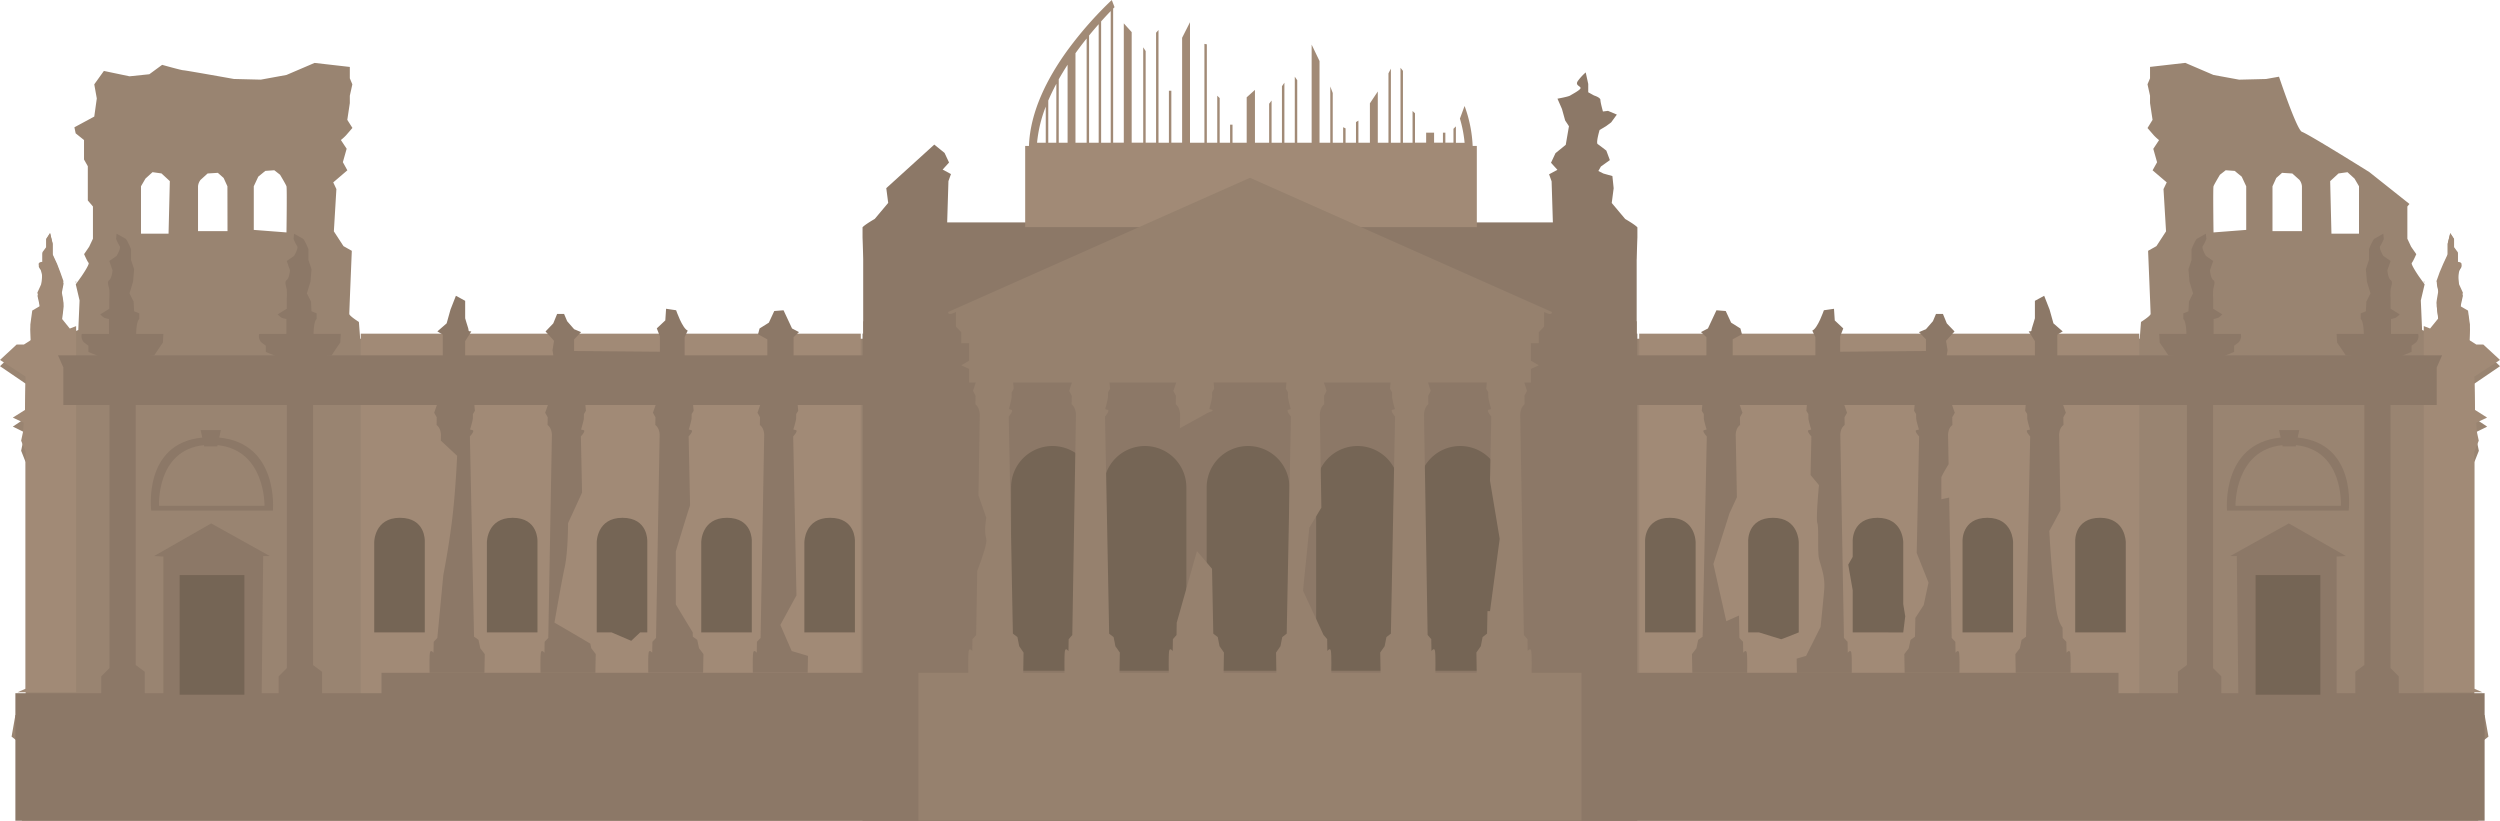 <svg height="649.42" width="1978.2" xmlns="http://www.w3.org/2000/svg"><path d="M1957.91 562.15V365.69l3.55-9-1.52-7.43-.51-7.43 8.62-4.25-9.63-6.37-.51-27.61 20.28-13.81-13.18-12.74h-5.53l-5.58-3.72.51-12.74-1.52-11.68-6.09-3.72.51-4.25 1.52-6.9-3-6.9s-2-10.09 1-14.34-2-4.25-2-4.25v-8l-3-4.25v-6.9l-3-4.78-2 8.49v9l-3.55 8-2.54 6.91-2.53 7.43 1.52 8s-1.52 8.49-1.52 10.08 1.52 12.75 1.52 12.75l-6.59 8.49-6.59-2.65-1-23.36 3-12.75-4.56-6.37s-6.59-9.56-5.58-10.62 3.55-6.9 3.55-6.9l-4.06-5.84-3-6.37v-25.52l1.67-2-31.72-25.19s-47.47-29.7-53.37-31.89c-2.83-1.05-10.72-21.66-18.15-43.62l-10.25 1.82-21.3.53-20.3-3.73-22.31-9.56-27.89 3.19v9l-2 4.78 2 9v5.84l2 13.27-4 6.48 5.07 5.85a39 39 0 004.06 3.71l-4.56 6.9 3 10.62-3.55 6.38 11.18 9.54-2.54 5.31 2 33.45-7.61 11.69-6.59 3.71s2 48.32 2 49.92-7.61 6.37-7.61 6.37l-1 13.27h-398.02v-13.8h-612v13.8H284.99l-1-13.27s-7.61-4.78-7.61-6.37 2-49.92 2-49.92l-6.59-3.71-7.61-11.69 2-33.45-2.49-5.31 11.16-9.55-3.55-6.45 3-10.62-4.56-6.9a39 39 0 004.06-3.71l5.07-5.85-4.06-6.37 2-13.27v-5.84l2-9-2-4.78v-9l-27.89-3.19-22.24 9.53-20.29 3.71-21.3-.53s-38.54-6.9-40.06-6.9-16.73-4.28-16.73-4.28l-10.15 7.44-15.67 1.63-20.28-4.25-7.61 10.62 2 11.15-2 14.34-15.72 8.49 1 4.78 6.61 5.31v15.4l3 5.31v27.08l4.06 4.78v25.49l-3 6.37-4 5.84s2.53 5.84 3.55 6.9-5.58 10.62-5.58 10.62l-4.56 6.37 3 12.75-1 23.36-6.59 2.65-6.59-8.49s1.52-11.15 1.52-12.75-1.52-10.08-1.52-10.08l1.52-8-2.54-7.43-2.53-6.91-3.55-8v-9l-2-8.49-3 4.78v6.94l-3 4.25v8s-5.08 0-2 4.25 1 14.34 1 14.34l-3 6.9 1.52 6.9.51 4.25-6.09 3.72-1.52 11.68.25 12.71-5.58 3.72h-5.58L0 289.76l20.28 13.81-.51 27.61-9.63 6.37 8.62 4.25-.51 7.43-1.52 7.43 3.55 9v196.49l-8.11 3.72-3 17 8.12 6.37v60.2h1943.66v-60.2l8.11-6.37-3-17zM133.37 184.91h-21.81v-37.52l3.55-6.09 5.58-5.07 7.1 1 6.59 6.08zm46.65-2h-23.33v-35.5a9.64 9.64 0 012-5.07l5.58-5.07 8.11-.51 4.57 4.05 3 6.6zm46.66 1l-25.87-2v-34.52l3.55-7.61 5.58-4.56 7.1-.51 4.56 3.55s4.57 7.61 5.08 9.13 0 36.51 0 36.51zm1550.7-2l-25.87 2s-.5-35 0-36.51 5.08-9.13 5.08-9.13l4.56-3.55 7.1.51 5.58 4.56 3.55 7.61zm44.12 1h-23.33v-35.5l3-6.6 4.57-4.05 8.11.51 5.63 5.04a9.64 9.64 0 012 5.07zm45.13 2h-21.81l-1-41.58 6.59-6.08 7.1-1 5.58 5.07 3.55 6.09z" fill="#998471"/><path d="M1295.11 205.2s.23-10.09.53-17.3v-8c-2.06-2.27-9.65-6.61-9.65-6.61l-10.65-12.68 1.52-11.66-1-9.64-7.1-2-4-2 2-3.55 7.1-5.07-2.8-7.53s-5.32-4.14-6.84-5.15 1.52-11.16 1.52-11.16l5.07-3 4.06-3 4.51-6.18-7-2.95-4 .51s-2-7.1-2-9.13-5.07-3.55-5.07-3.55l-4.57-2.54v-6.59l-2-9.13a43 43 0 00-6.09 6.59c-2.54 3.55 1.52 4.06 2 5.58s-6.59 5.07-8.12 6.09-10.14 2.53-10.14 2.53l3.55 8.12 2.54 9.12 3 4.57-2.54 14.71-8.11 6.59-3.55 7.6 5.07 5.58-6.59 3.55 2 5.58 1 32.46H749.48l1-32.65 2-5.58-6.59-3.55 5.07-5.58-3.55-7.6-8.12-6.59-38 34.48 1.52 11.66-10.65 12.68s-7.59 4.34-9.65 6.61v8c.3 7.21.52 17.3.52 17.3v58.82h-.52v385.47h613.09V264.02h-.53V205.2z" fill="#8c7867"/><path d="M1165.29 115.49a104.4 104.4 0 00-6.4-31.64c-1.45 3.93-2.73 7.39-3.69 10a97.55 97.55 0 013.71 19.12h-6.89V100l-1.93 1.9v11h-6.4v-7.92h-1.93v7.92h-7v-7.92h-6.28v7.92h-8.82V89.61l-1.94-1.76v25.09h-7.59V56.06l-1.94-2.44v59.32h-7.6V54.31l-1.93 3.69v54.94h-8.44V72.38l-6.24 9.38v31.18h-9.09V95.42l-1.93 1.18v16.34h-8.23v-11.35l-1.93-.93v12.28h-8.23V73.57l-1.94-5.14v44.51h-8.51V48.31l-6.24-13v77.65h-11.4V63.48l-1.94-2.8v52.26h-8.22v-47.5l-1.94 2.79v44.71h-8.2V79.55l-1.94 2.53v30.86h-11.22V71.12l-6.54 5.89v35.93h-11.21V98.66h-1.93v14.28h-8.23V77.6l-1.93-1.88v37.22h-8.23V35.06l-1.93-.34v78.22h-11.4V17.57l-6.24 12.34v83h-8.52V71.82h-1.93v41.14h-8.23V23.73l-1.93 2.16v87h-8.23V40.43l-1.94-3v75.48h-9.12v-87.5l-6.24-6.92v94.42h-8.43V6.78l1.1-1.11L879.74 0a298.07 298.07 0 00-34.87 39.54h-.13v.17c-15.75 21.72-29.62 48.4-30.54 75.78h-3v64.21h357.38v-64.21zm-337.81-2.55h-6.88a106 106 0 016.88-28.57zm8.33 0h-6.33V79.57c1.92-4.51 4.07-8.95 6.39-13.28zm8.95 0h-7V62.77c2.22-3.95 4.58-7.81 7-11.55zm15.07 0H851V42.11c2.92-4.07 5.89-8 8.83-11.63zm9.53 0h-7.6V28.09c2.59-3.17 5.14-6.15 7.6-8.95zm9.53 0h-7.59v-96c2.68-3 5.23-5.73 7.59-8.18zM48.68 251.85s1.52-10.65 1.52-12.17-1.52-9.63-1.52-9.63l1.52-7.61-2.54-7.13-2.53-6.59-3.55-7.61v-8.62l-2-8.11-3 4.56v6.59l-3 4.06v7.61s-5.08 0-2 4.05 1 13.7 1 13.7l-3 6.59 1.52 6.59.51 4.06-6.09 3.55L24 256.89l.51 12.17-5.58 3.55h-5.75L0 284.81 20.28 298l-.51 26.37-9.63 6.08 8.62 4.06-.51 7.1-1.52 7.1 3.55 8.6v187.65l-6.44 2.82h46.4V258.05l-5 1.92zm1909.74 72.52l-.51-26.37 20.28-13.19-13.18-12.17h-5.53l-5.58-3.55.51-12.17-1.52-11.15-6.09-3.55.51-4.06 1.52-6.59-3-6.59s-2-9.64 1-13.7-2-4.05-2-4.05v-7.61l-3-4.06v-6.59l-3-4.56-2 8.11v8.62l-3.55 7.61-2.8 6.56-2.53 7.1 1.52 7.61s-1.52 8.11-1.52 9.63 1.52 12.17 1.52 12.17l-6.59 8.12-5-1.92v289.76h46.4l-6.44-2.82V357.31l3.55-8.62-1.52-7.1-.51-7.1 8.62-4.06zm-40.47-101.97v2.17l.41-1.63zM60.24 224.57v-2.17l-.4.54z" fill="#a18a76"/><path d="M938.75 530.74h-65.52V385.68a32.76 32.76 0 0132.76-32.76 32.76 32.76 0 0132.76 32.76v145.06zm81.58 0h-65.52V385.68a32.76 32.76 0 0132.76-32.76 32.76 32.76 0 0132.76 32.76v145.06zm86.61 0h-65.52V385.68a32.76 32.76 0 0132.76-32.76 32.76 32.76 0 0132.76 32.76v145.06zm81.27 0h-65.52V385.68a32.76 32.76 0 0132.74-32.76 32.76 32.76 0 0132.76 32.76v145.06zm-322.64 0h-65.52V385.68a32.76 32.76 0 0132.76-32.76 32.76 32.76 0 0132.76 32.76v145.06z" fill="#756555"/><path d="M1297.06 264.02h395.68v299.93h-395.68zm-1011.6 0h395.68v299.93H285.46z" fill="#a18a76"/><path d="M301.87 532.37v16.14H12.17v100.91h976.7V532.37zm1374.46 0v16.14h289.7v100.91h-976.7V532.37z" fill="#8c7867"/><g fill="#8c7867"><path d="M1292.66 313.92l.11-32.77h57.47v-14.38l-4.28-4 5.5-2.87 6.73-14.38 7.34.58 4.28 9.2 7.34 4.6 1.22 4.59c-4.28 2.3-7.34 4-7.34 4v12.65h65.45v-14.37l-2.45-5.17c4.28-1.72 9.17-16.1 9.17-16.1l8-1.15.61 9.2 6.73 6.33-2.45 6.32v12.11l67.87-.57v-9.2l-5.5-5.75 5.5-2.3 5.51-6.32 2.44-5.75h5.5l3.06 7.47 6.12 6.38-6.73 7.42 1.22 7.47-.67 4h69.77v-11.22l-4.9-7.71c3.06 0 1.84-.63 2.45-2.35s2.45-8.05 2.45-8.05v-13.8l7.33-4 4.28 10.92 3.06 10.92 7.34 6.38-4.28 2.53v16.39h304.46l-4.24 9.61v29.7h-635.36v-6.54zm-607.13 0l-.11-32.77h-57.47v-14.38l4.28-4-5.51-2.87-6.72-14.38-7.34.58-4.28 9.21-7.34 4.6-1.22 4.59c4.28 2.3 7.34 4 7.34 4v12.65h-65.43v-14.38l2.45-5.17c-4.28-1.72-9.17-16.1-9.17-16.1l-7.95-1.19-.61 9.2-6.73 6.33 2.45 6.32v12.15l-67.87-.57v-9.2l5.5-5.75-5.5-2.3-5.51-6.32-2.44-5.75h-5.51l-3.05 7.47-6.12 6.38 6.73 7.42-1.22 7.47.66 4h-69.76v-11.22l4.89-7.71c-3.05 0-1.83-.63-2.44-2.35s-2.45-8.05-2.45-8.05v-13.8l-7.33-4-4.27 10.9-3.06 10.92-7.34 6.38 4.28 2.53v16.39H45.89l4.24 9.61v29.7h635.29v-6.54z"/><path d="M240.01 189.06c1.62 2 4.06 8.12 4.06 8.12v8.54l2.43 7.31-.81 9.75-2.84 9.34 3.25 6.5.38 7.69 4.07 1.62v4.47c-2.44 2-2.44 11.78-2.44 11.78h21.53l-.41 6.91-3.65 5.28-3.23 4.94-4.47.41-4.06 2.46-3.25 6.07c-1.63 2.84-2.85 11.78-2.85 11.78l2.85 3.65-2.85 5.28v215.3l7.11 5.28v26.77h-34.35v-23.16l6.5-6.5v-216.1l-1.63-4.06c-3.25-3.25-1.62-4.47-1.62-4.47s2.84.81 2.84-.41v-14.62l-6.09-2.44s.81-.75 0-2.41-4.06-3.28-5.28-3.68-4.88-2-4.88-2v-4.88l-3.25-2.43a7 7 0 01-2-6.91h21.53v-11.81s-2-.41-3.25-.81-3.66-2.85-3.66-2.85l7.21-4.46v-8.13a47.93 47.93 0 000-6.9c-.3-2.85-2.14-6.1 0-7.72s2.54-7.72 2.54-7.72l-2.54-7.31 5.79-4.06s3.66-6.1 2.44-7.72a35.08 35.08 0 01-2.84-5.69l.4-4.15zm-140.39 0c1.63 2 4.06 8.12 4.06 8.12v8.54l2.44 7.31-.81 9.75-2.83 9.34 3.25 6.5.41 7.72 4.06 1.62v4.47c-2.44 2-2.44 11.78-2.44 11.78h21.53l-.4 6.91-3.66 5.28-3.27 4.91-4.47.41-4.01 2.42-3.25 6.07c-1.62 2.84-2.84 11.78-2.84 11.78l2.84 3.65-2.84 5.28v215.3l7.11 5.28v26.81H80.12v-23.16l6.5-6.5v-216.1L85 308.49c-3.25-3.25-1.63-4.47-1.63-4.47s2.85.81 2.85-.41v-14.62l-6.1-2.44s.82-.75 0-2.41-4.06-3.28-5.28-3.68-4.87-2-4.87-2v-4.88l-3.25-2.43a7 7 0 01-2-6.91h21.5v-11.81s-2-.41-3.25-.81-3.66-2.85-3.66-2.85l7.17-4.46v-8.13a47.93 47.93 0 000-6.9c-.3-2.85-2.14-6.1 0-7.72s2.54-7.72 2.54-7.72l-2.54-7.31 5.79-4.06s3.65-6.1 2.44-7.72a35.4 35.4 0 01-2.85-5.69l.41-4.15zM467.1 509.31c-11.27-6.74-28.36-16.63-28.36-16.63s5.39-31.45 8.08-43.76 2.68-35 2.68-35 5.22-11.23 11.07-24.13l-.92-44.48s4.16-4.43 2.13-4.94l-2-.51c2.17-7.15 2.2-8.68 2.2-8.68l.07-3.57 1.57-2.56-.42-4.59h-29.66l-2.15 6.13 2 3.57-.11 6.13c4 3.06 3.41 9 3.41 9l-2.84 159.49-2.88 3.06-.07 4.09-.08 4.59s-2.26-3.06-2.82 0-.28 15.83-.28 15.83h43.4l.27-14.8-3.5-4.6zm-7.62-168.54l-.12.39c.03-.12.12-.26.12-.39zm-.49 1.62c-.05.17-.1.31-.13.42zm-.16.53v.08zm-78.79 170.05l-1.41-6.66-3.53-2.55-3.28-158.45s4.16-4.43 2.13-4.94l-2-.51c2.18-7.15 2.2-8.68 2.2-8.68l.07-3.57 1.57-2.56-.42-4.59h-29.66l-2.15 6.13 2 3.57-.08 6.15c4 3.06 3.41 9 3.41 9l-.06 3.35 12.89 12s-1.09 26.27-3.78 49.07-7.16 45.34-7.16 45.34l-4.73 49.74-2.88 3.06-.07 4.09-.08 4.59s-2.26-3.06-2.82 0-.28 15.83-.28 15.83h43.4l.27-14.8zm-8.4-172.2l-.12.39zm-.49 1.62c-.05.17-.1.31-.13.42zm-.16.53v.08zm180.75 163.39l-3.53-2.55-.07-3.39-13.37-22.06v-41.9s5.33-18.07 11.28-36.6l-1.13-54.5s4.17-4.43 2.13-4.94l-2-.51c2.17-7.15 2.2-8.68 2.2-8.68l.06-3.57 1.58-2.56-.43-4.59h-29.64l-2.16 6.13 2 3.57-.11 6.13c4 3.06 3.41 9 3.41 9l-2.84 159.49-2.87 3.06-.07 4.09-.09 4.59s-2.25-3.06-2.81 0-.29 15.83-.29 15.83h43.39l.26-14.8-3.49-4.6zm-7-165.56l-.12.39a3.43 3.43 0 01.13-.37zm-.5 1.62l-.12.42zm-.16.53v.08zm82.4 172.26l-9-20.66 12.75-23.38-2.58-125.81s4.16-4.43 2.13-4.94l-2-.51c2.17-7.15 2.2-8.68 2.2-8.68l.07-3.57 1.57-2.56-.42-4.59h-29.66l-2.15 6.13 2 3.57-.11 6.13c4 3.06 3.41 9 3.41 9l-2.84 159.49-2.88 3.06-.07 4.09-.08 4.59s-2.26-3.06-2.82 0-.28 15.83-.28 15.83h43.4l.24-13.36zm1-174.39l-.12.39zm-.49 1.62c0 .17-.1.31-.13.42zm-.16.53v.08zm1111.35-153.86c-1.62 2-4.06 8.12-4.06 8.12v8.54l-2.44 7.31.82 9.75 2.84 9.34-3.25 6.5-.41 7.72-4.06 1.62v4.47c2.44 2 2.44 11.78 2.44 11.78h-21.53l.41 6.91 3.65 5.28 3.25 4.87 4.47.41 4.06 2.46 3.25 6.07c1.63 2.84 2.85 11.78 2.85 11.78l-2.85 3.65 2.85 5.28v215.3l-7.11 5.28v26.81h34.32v-23.16l-6.5-6.5v-216.1l1.63-4.06c3.25-3.25 1.62-4.47 1.62-4.47s-2.84.81-2.84-.41v-14.62l6.09-2.44s-.81-.75 0-2.41 4.06-3.28 5.28-3.68 4.88-2 4.88-2v-4.88l3.25-2.43a7 7 0 002-6.91h-21.53v-11.81s2-.41 3.25-.81 3.65-2.85 3.65-2.85l-7.2-4.46v-8.13a47.93 47.93 0 010-6.9c.3-2.85 2.14-6.1 0-7.72s-2.54-7.72-2.54-7.72l2.54-7.31-5.79-4.06s-3.66-6.1-2.44-7.72a35.08 35.08 0 002.84-5.69l-.4-4.15zm140.39 0c-1.63 2-4.06 8.12-4.06 8.12v8.54l-2.44 7.31.81 9.75 2.84 9.34-3.24 6.5-.41 7.72-4.06 1.62v4.47c2.43 2 2.43 11.78 2.43 11.78h-21.53l.41 6.91 3.66 5.28 3.25 4.87 4.47.41 4.06 2.46 3.25 6.07c1.62 2.84 2.84 11.78 2.84 11.78l-2.84 3.65 2.84 5.28v215.3l-7.11 5.28v26.81h34.33v-23.16l-6.5-6.5v-216.1l1.62-4.06c3.25-3.25 1.63-4.47 1.63-4.47s-2.85.81-2.85-.41v-14.62l6.1-2.44s-.82-.75 0-2.41 4.06-3.28 5.28-3.68 4.87-2 4.87-2v-4.88l3.25-2.43a7 7 0 002-6.91h-21.53v-11.81s2-.41 3.25-.81 3.66-2.85 3.66-2.85l-7.21-4.46v-8.13a47.93 47.93 0 010-6.9c.3-2.85 2.14-6.1 0-7.72s-2.54-7.72-2.54-7.72l2.54-7.31-5.79-4.06s-3.66-6.1-2.44-7.72a35.4 35.4 0 002.85-5.69l-.41-4.15zm-499.18 327.48l-.08-4.59-.07-4.09-2.88-3.06-.31-17.72-10.07 4.47-10.2-45.24 12.75-40.16 5.85-12.66-.9-48.18s-.62-6 3.41-9l-.11-6.13 2-3.57-2.15-6.13h-29.62l-.43 4.59 1.58 2.56.07 3.57s0 1.53 2.19 8.68l-2 .51c-2 .51 2.13 4.94 2.13 4.94l-3.28 158.47-3.53 2.55-1.41 6.64-3.5 4.6.27 14.8h43.38s.29-12.76-.28-15.83-2.81-.02-2.81-.02zm-28.67-175.77l.12.39zm.49 1.62c.06.18.1.32.13.42zm.16.53v.08zm113.56 173.62c-.56-3.06-2.82 0-2.82 0l-.08-4.59-.07-4.09-2.87-3.06-2.85-159.49s-.61-6 3.42-9l-.11-6.13 2-3.57-2.16-6.13h-29.61l-.43 4.59 1.58 2.56.06 3.57s0 1.53 2.2 8.68l-2 .51c-2 .51 2.13 4.94 2.13 4.94l-.64 30.55 6.65 8s-2.55 26.54-1.27 30.16 0 22.12 1.27 27.85 5.09 14 4.14 24.85-2.86 29.33-2.86 29.33l-11.48 22.94s-4.21 1.21-7.47 2.17l.2 11.24h43.41s.21-12.81-.34-15.88zm-31.45-175.77l.12.39zm.5 1.62l.12.42zm.16.53v.08zm113.25 173.62l-.08-4.59-.07-4.09-2.88-3.06-2-111.07-6.21 1.32v-17c0-1 2.6-5.57 5.74-10.73l-.39-22s-.62-6 3.41-9l-.11-6.13 2-3.57-2.15-6.13h-29.62l-.43 4.59 1.58 2.56.07 3.57s0 1.53 2.19 8.68l-2 .51c-2 .51 2.13 4.94 2.13 4.94l-1.91 92.23 9.34 23.42-3.82 17.85s-2.71 4.14-6.58 10.1l-.31 14.87-3.53 2.55-1.41 6.64-3.5 4.6.27 14.8h43.36s.29-12.76-.28-15.83-2.81-.03-2.81-.03zm-28.67-175.77l.12.39zm.49 1.62c.06.18.1.32.13.42zm.16.53v.08zm115.85 173.62l-.08-4.59-.07-4.09-2.88-3.06-.14-8.16c-5.48-7.67-5.36-19.75-7.28-35.68s-3.18-40.8-3.18-40.8 5.19-9.39 8.8-16.35l-1-58.5s-.62-6 3.41-9l-.11-6.13 2-3.57-2.15-6.13h-29.62l-.43 4.59 1.58 2.56.07 3.57s0 1.53 2.19 8.68l-2 .51c-2 .51 2.13 4.94 2.13 4.94l-3.28 158.47-3.53 2.55-1.41 6.64-3.5 4.6.27 14.8h43.4s.29-12.76-.28-15.83-2.91-.02-2.91-.02zm-28.67-175.77l.12.39zm.49 1.62c.06.18.1.32.13.42-.03-.11-.08-.25-.13-.42zm.16.53v.08z"/></g><path d="M1642.07 500.4v-72.35s-.67-18.33 19.67-18.33 20.34 19.34 20.34 19.34v71.34zm-89.16 0v-72.35s-.66-18.33 19.67-18.33 20.34 19.34 20.34 19.34v71.34zm-169.61 0v-72.35s-.67-18.33 19.67-18.33 20.34 19.34 20.34 19.34v71.34l-7.3 2.94-6.57 2.49-17.58-5.43zm-81.58 0v-72.35s-.67-18.33 19.67-18.33 20.33 19.34 20.33 19.34v71.34zm164.29 0v-33.37l-3.53-20.22 3.52-6.17v-12.59s-.67-18.33 19.67-18.33 20.33 19.34 20.33 19.34v49l1.57 9.6-1.57 12.78zm-1129.89 0v-72.35s.67-18.33-19.67-18.33-20.34 19.34-20.34 19.34v71.34zm89.16 0v-72.35s.66-18.33-19.67-18.33-20.34 19.34-20.34 19.34v71.34zm169.61 0v-72.35s.67-18.33-19.67-18.33-20.34 19.34-20.34 19.34v71.34zm81.59 0v-72.35s.67-18.33-19.67-18.33-20.33 19.34-20.33 19.34v71.34zm-164.3 0v-72.35s.67-18.33-19.67-18.33-20.34 19.34-20.34 19.34v71.34h11.72l15.59 6.66 7.07-6.66z" fill="#756555"/><path d="M121.93 439.99l7.35.4v109.33h15.24v-92.39h46.39v92.39h16.14l1.21-109.73h5.24l-46.39-25.82zm1689.15-25.82l-46.39 25.82h5.24l1.21 109.73h16.14v-92.39h46.39v92.39h15.25V440.39l7.34-.4z" fill="#8c7867"/><path d="M1836.04 549.71h-51.24v-94.66h51.24zM142.15 455.05h51.24v94.66h-51.24z" fill="#756555"/><path d="M1804.67 346.24l-1.29-5.93h16l-1.29 5.93c47.21 4.59 40.38 57.78 40.38 57.78h-96.27s-4.92-53.19 42.47-57.78zm-35.77 54h83.4s2.41-44.13-35.5-48l-.22 1h-10.36l-.22-1c-38.05 3.88-37.1 48.07-37.1 48.07zm-1595.42-54l1.29-5.93h-16l1.29 5.93c-47.22 4.59-40.38 57.78-40.38 57.78h96.27s4.96-53.19-42.47-57.78zm35.77 54h-83.4s-2.42-44.13 35.5-48l.22 1h10.36l.22-1c38.09 3.88 37.14 48.07 37.14 48.07z" fill="#8c7867"/><path d="M1211.94 532.37s.28-13.83-.29-17.15-2.82 0-2.82 0l-.08-5-.07-4.42-2.88-3.33-2.84-172.88s-.61-6.45 3.42-9.77l-.11-6.65 2-3.87-2.15-6.64h5.24v-10.73l6.23-2.9-6.23-3.64v-13.82h6.23v-8.72l4.22-4.37v-11.63s6.41 3.63 6.15 0L989.09 140.68 750.26 246.85c-.26 3.63 6.15 0 6.15 0v11.63l4.22 4.37v8.72h6.23v13.82l-6.23 3.64 6.23 2.9v10.74h5.24l-2.16 6.64 2 3.87-.11 6.65c4 3.32 3.42 9.77 3.42 9.77l-1 62.35 6.18 17.77s-2 10.05 0 16.7c.87 2.86-2.75 13.85-7.16 25.44l-.84 50.62-2.95 3.33-.07 4.42-.08 5s-2.26-3.33-2.82 0-.29 17.15-.29 17.15h-39.44v117.05h524.63V532.37zm-31.29-205.93l-.31-1.11zm-383.11 0l.3-1.11zm53.81 3.16l-2.87 172.88-2.87 3.33-.08 4.42-.08 5s-2.25-3.33-2.82 0-.28 17.15-.28 17.15h-32.69l.26-16-3.44-5.07-1.41-7.2-3.59-2.73-3.29-171.78s4.17-4.79 2.14-5.35l-2-.55c2.15-7.75 2.15-9.39 2.15-9.39l.06-3.87 1.58-2.77-.43-5h46.51l-2.13 6.64 2 3.87-.11 6.65c4.01 3.32 3.39 9.77 3.39 9.77zm166.79 171.78l-3.53 2.76-1.41 7.2-3.49 5 .26 16h-41.76l.27-16-3.49-5-1.41-7.2-3.53-2.76-1-51.3-11.93-14-16 56.65-.16 9.73-2.87 3.33-.07 4.42-.09 5s-2.25-3.33-2.82 0-.28 17.15-.28 17.15h-39l.27-16-3.5-5-1.41-7.2-3.53-2.76-3.28-171.78s4.16-4.79 2.13-5.35l-2-.55c2.17-7.75 2.19-9.41 2.19-9.41l.07-3.87 1.58-2.77-.43-5h52.81l-2.25 6.64 2 3.87-.11 6.65c4 3.32 3.41 9.77 3.41 9.77l-.15 9.23 22.46-12.39.31-1.11-.31 1.11 3.34-1.22c.06-.48-.07-.84-.54-1l-2-.55c2.17-7.75 2.2-9.41 2.2-9.41l.06-3.87 1.58-2.77-.43-5h57.65l-.43 5 1.58 2.77.06 3.87s0 1.66 2.2 9.41l-2 .55c-2 .56 2.13 5.35 2.13 5.35zm3.65-176.07l.31 1.11zm78.79 176.05l-3.53 2.76-1.42 7.2-3.49 5 .27 16h-39s.28-13.83-.29-17.15-2.81 0-2.81 0l-.09-5-.07-4.42-2.87-3.33-16.22-35 5-49.91 9.51-15.83-1.18-72.09s-.62-6.45 3.41-9.77l-.11-6.65 2-3.87-2.15-6.64h52.81l-.43 5 1.58 2.77.06 3.87s0 1.66 2.2 9.41l-2 .55c-2 .56 2.13 5.35 2.13 5.35zm78.43-17.78h-2l-.34 17.78-3.53 2.76-1.41 7.2-3.49 5 .26 16h-32.72s.28-13.83-.28-17.15-2.82 0-2.82 0l-.08-5-.08-4.42-2.87-3.33-2.84-172.88s-.62-6.45 3.41-9.77l-.11-6.65 2-3.87-2.15-6.64h46.52l-.43 5 1.57 2.77.07 3.87s0 1.66 2.2 9.41l-2 .55c-2 .56 2.13 5.35 2.13 5.35l-1 50.91 7.66 45.91z" fill="#96816e"/></svg>